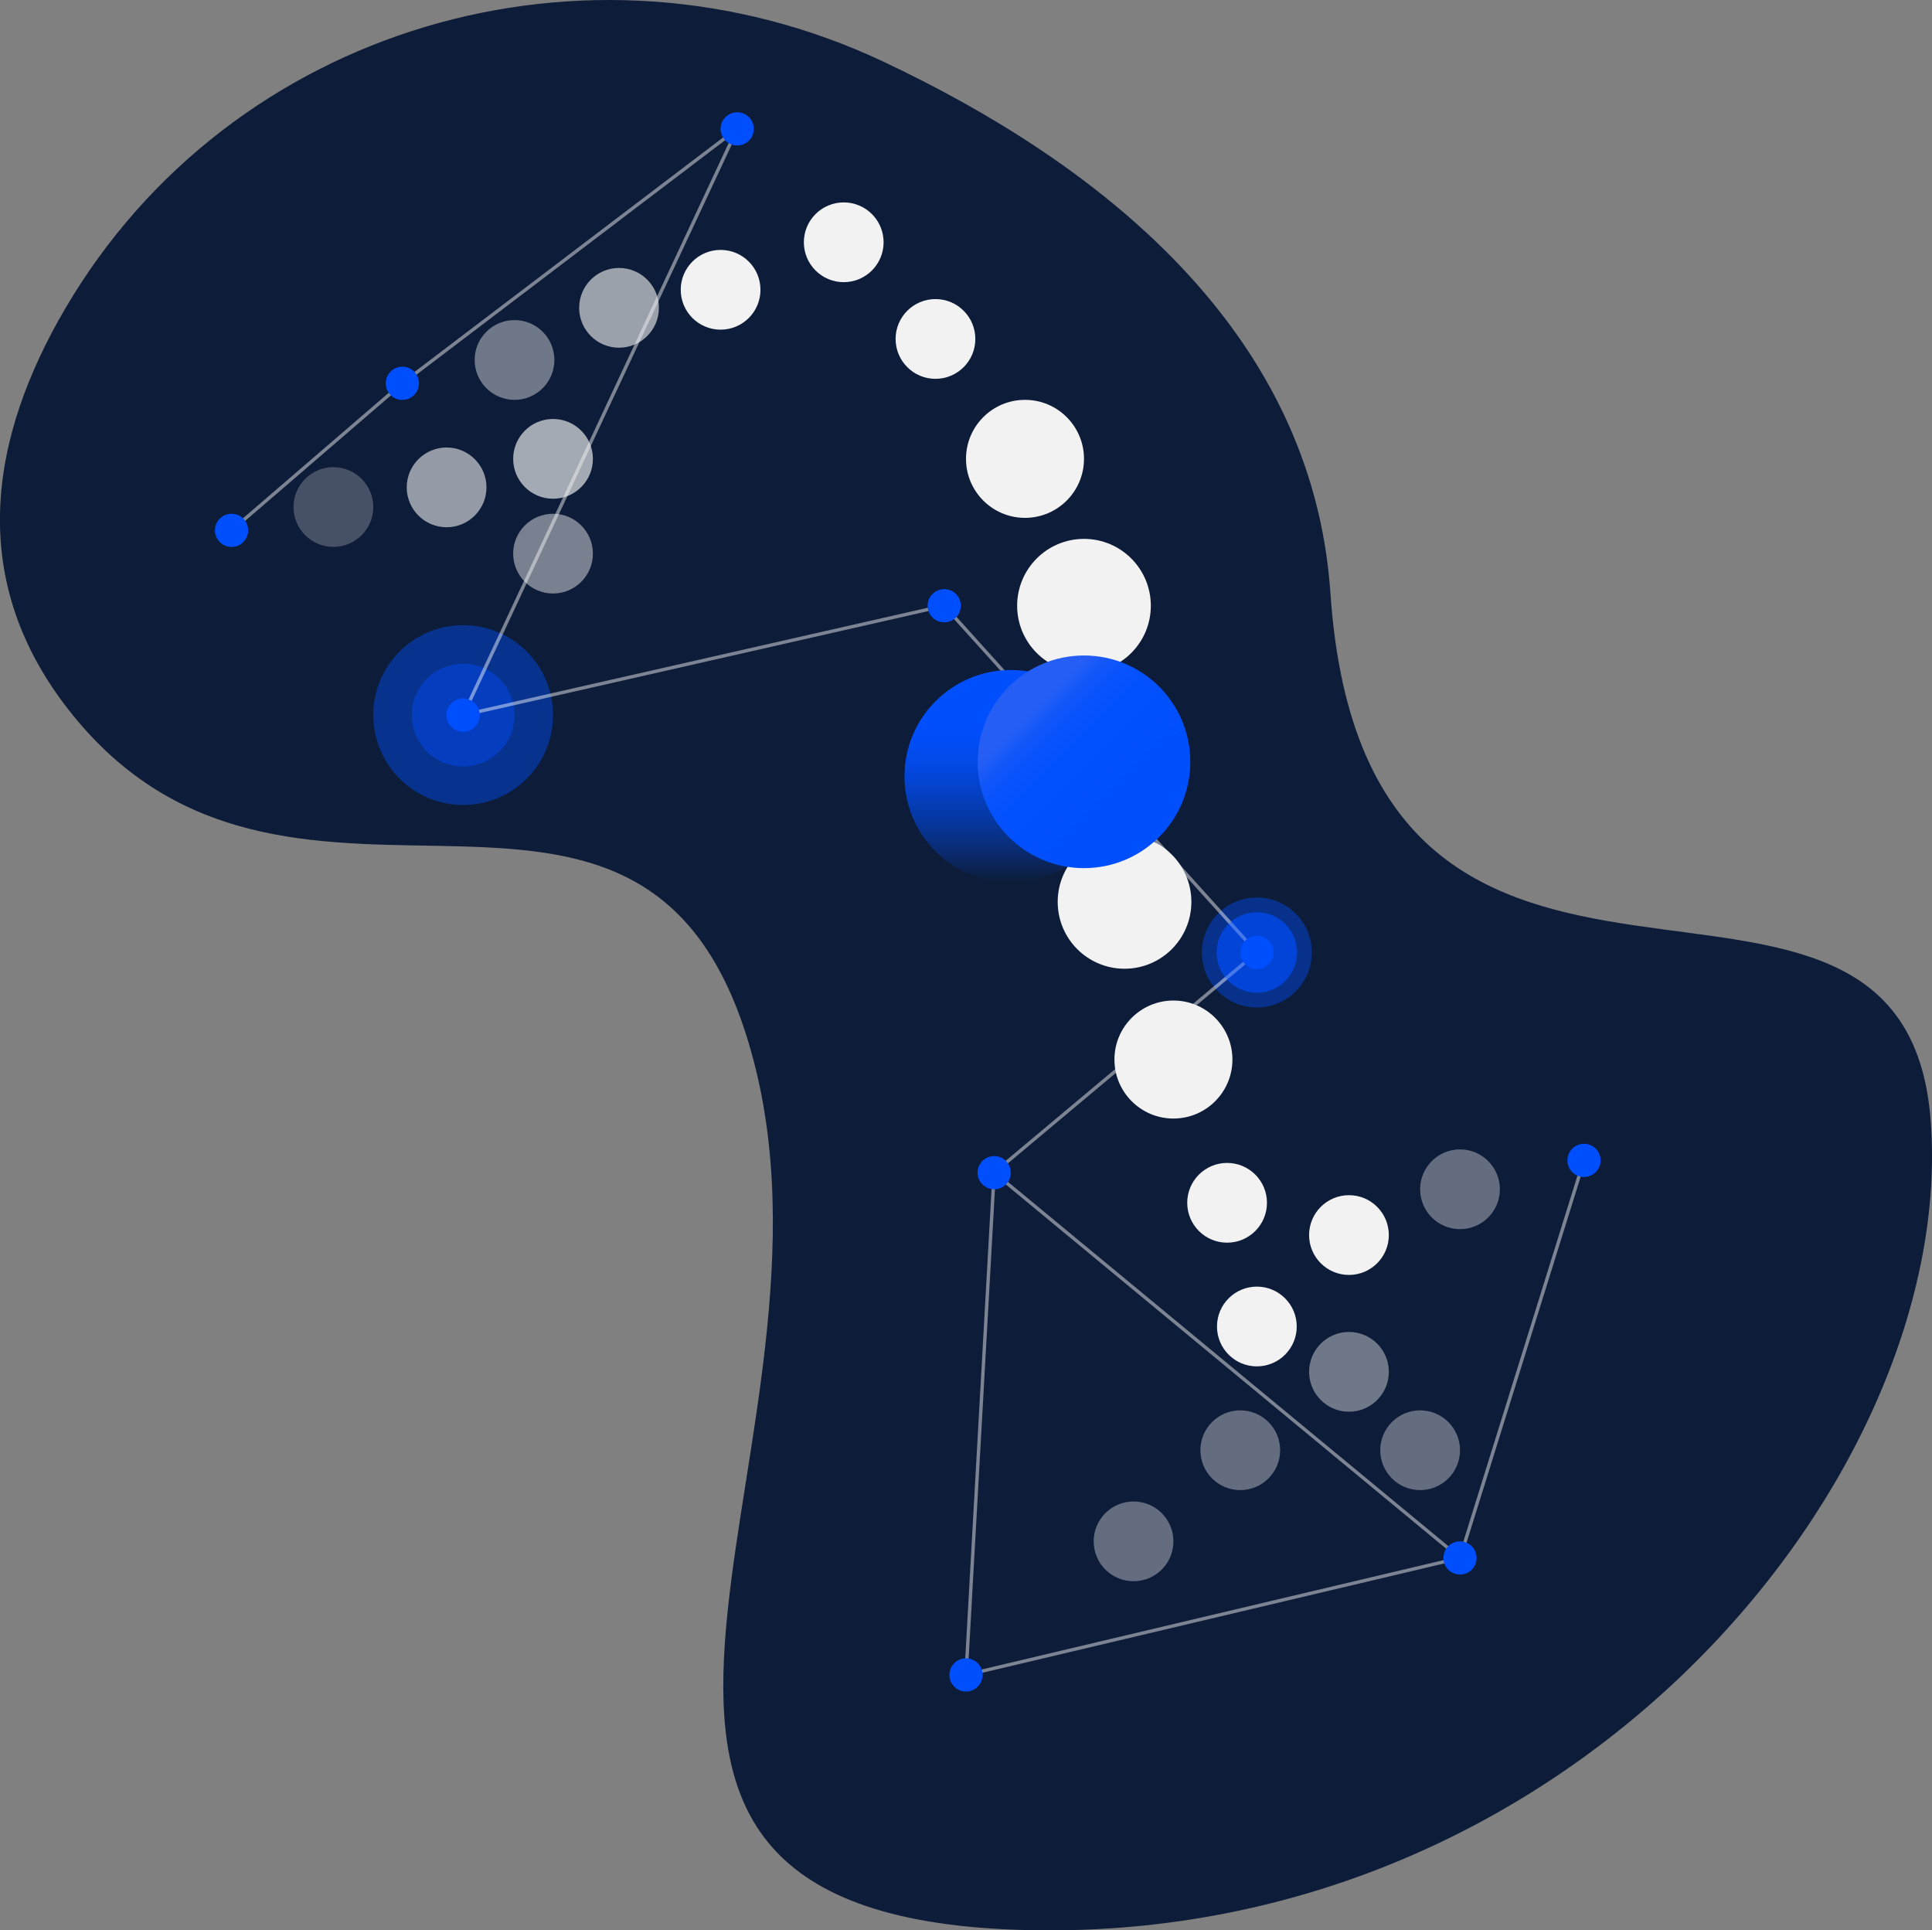 <svg xmlns="http://www.w3.org/2000/svg" xmlns:xlink="http://www.w3.org/1999/xlink" viewBox="0 0 428.36 427.87"><rect x="0" y="0" width="428.36" height="427.87" fill="#808080" stroke="none"/><defs><style>.cls-1{isolation:isolate;}.cls-2{fill:#0d1c38;}.cls-15,.cls-3,.cls-4{fill:#004fff;}.cls-3,.cls-9{opacity:0.43;}.cls-4{opacity:0.42;}.cls-5{fill:none;stroke:#fff;stroke-miterlimit:10;stroke-width:0.75px;opacity:0.46;}.cls-6{fill:url(#linear-gradient);}.cls-10,.cls-11,.cls-12,.cls-13,.cls-14,.cls-7,.cls-8,.cls-9{fill:#f2f2f2;mix-blend-mode:overlay;}.cls-8{opacity:0.62;}.cls-10{opacity:0.66;}.cls-11{opacity:0.47;}.cls-12{opacity:0.59;}.cls-13{opacity:0.25;}.cls-14{opacity:0.38;}.cls-16{fill:url(#linear-gradient-2);}</style><linearGradient id="linear-gradient" x1="200.54" y1="172.1" x2="247.68" y2="172.1" gradientTransform="translate(396.21 -52.01) rotate(90)" gradientUnits="userSpaceOnUse"><stop offset="0.24" stop-color="#004fff"/><stop offset="0.32" stop-color="#004df8"/><stop offset="0.44" stop-color="#0249e6"/><stop offset="0.57" stop-color="#0441c7"/><stop offset="0.72" stop-color="#06369c"/><stop offset="0.88" stop-color="#0a2867"/><stop offset="1" stop-color="#0d1c38"/></linearGradient><linearGradient id="linear-gradient-2" x1="169.36" y1="173.37" x2="216.51" y2="173.37" gradientTransform="translate(254.18 427.89) rotate(-135)" gradientUnits="userSpaceOnUse"><stop offset="0.24" stop-color="#004fff"/><stop offset="0.57" stop-color="#0250fe"/><stop offset="0.69" stop-color="#0953fd"/><stop offset="0.77" stop-color="#1457f9"/><stop offset="0.84" stop-color="#255ef5"/></linearGradient></defs><g class="cls-1"><g id="Layer_1" data-name="Layer 1"><path class="cls-2" d="M195.74,13.61C130.16-17.26,51.18,5.82,14.5,68.34-2.2,96.8-8,128.89,16.3,158.72,66.19,220,145.74,148.5,167.54,236.89c21.45,87-60.06,188.74,61.26,191S434,326.36,428.07,248.42s-125,1.47-133.09-116.91C291,72.75,243,35.86,195.74,13.61Z"/><circle class="cls-3" cx="102.69" cy="158.52" r="11.39"/><circle class="cls-3" cx="102.69" cy="158.52" r="19.93"/><circle class="cls-4" cx="278.67" cy="211.15" r="8.91"/><circle class="cls-4" cx="278.67" cy="211.15" r="12.19"/><polyline class="cls-5" points="51.34 117.57 89.21 84.97 163.45 28.57 102.69 158.52 209.35 134.28 278.67 211.15 220.43 259.96 214.18 371.3 323.71 345.37 351.2 257.24"/><circle class="cls-6" cx="224.11" cy="172.1" r="23.57"/><circle class="cls-7" cx="249.33" cy="199.93" r="14.82"/><circle class="cls-7" cx="240.34" cy="134.28" r="14.82"/><circle class="cls-7" cx="260.17" cy="234.88" r="13.08"/><circle class="cls-7" cx="227.26" cy="101.72" r="13.08"/><circle class="cls-7" cx="272.07" cy="266.64" r="8.84"/><circle class="cls-7" cx="207.41" cy="75.14" r="8.84"/><circle class="cls-7" cx="187.07" cy="53.71" r="8.84"/><circle class="cls-7" cx="159.77" cy="64.24" r="8.84"/><circle class="cls-8" cx="137.25" cy="68.24" r="8.84"/><circle class="cls-9" cx="114.08" cy="79.8" r="8.84"/><circle class="cls-10" cx="122.62" cy="101.72" r="8.84"/><circle class="cls-11" cx="122.62" cy="122.73" r="8.84"/><circle class="cls-12" cx="99.02" cy="108.04" r="8.84"/><circle class="cls-13" cx="73.92" cy="112.4" r="8.84"/><circle class="cls-7" cx="278.67" cy="294.06" r="8.84"/><circle class="cls-7" cx="299.09" cy="273.79" r="8.84"/><circle class="cls-14" cx="323.71" cy="263.64" r="8.84"/><circle class="cls-9" cx="299.09" cy="304.11" r="8.84"/><circle class="cls-14" cx="314.87" cy="321.49" r="8.84"/><circle class="cls-14" cx="274.99" cy="321.49" r="8.84"/><circle class="cls-14" cx="251.33" cy="341.69" r="8.84"/><circle class="cls-4" cx="278.67" cy="211.15" r="8.91"/><line class="cls-5" x1="220.43" y1="259.96" x2="323.71" y2="345.37"/><circle class="cls-15" cx="51.34" cy="117.57" r="3.68"/><circle class="cls-15" cx="89.21" cy="84.97" r="3.68"/><circle class="cls-15" cx="102.69" cy="158.52" r="3.68"/><circle class="cls-15" cx="163.45" cy="28.57" r="3.68"/><circle class="cls-15" cx="209.35" cy="134.28" r="3.68"/><circle class="cls-15" cx="351.2" cy="257.24" r="3.68"/><circle class="cls-15" cx="214.18" cy="371.3" r="3.68"/><circle class="cls-15" cx="323.71" cy="345.37" r="3.68"/><circle class="cls-15" cx="278.67" cy="211.15" r="3.68"/><circle class="cls-15" cx="220.43" cy="259.96" r="3.68"/><circle class="cls-16" cx="240.34" cy="168.88" r="23.57"/></g></g></svg>